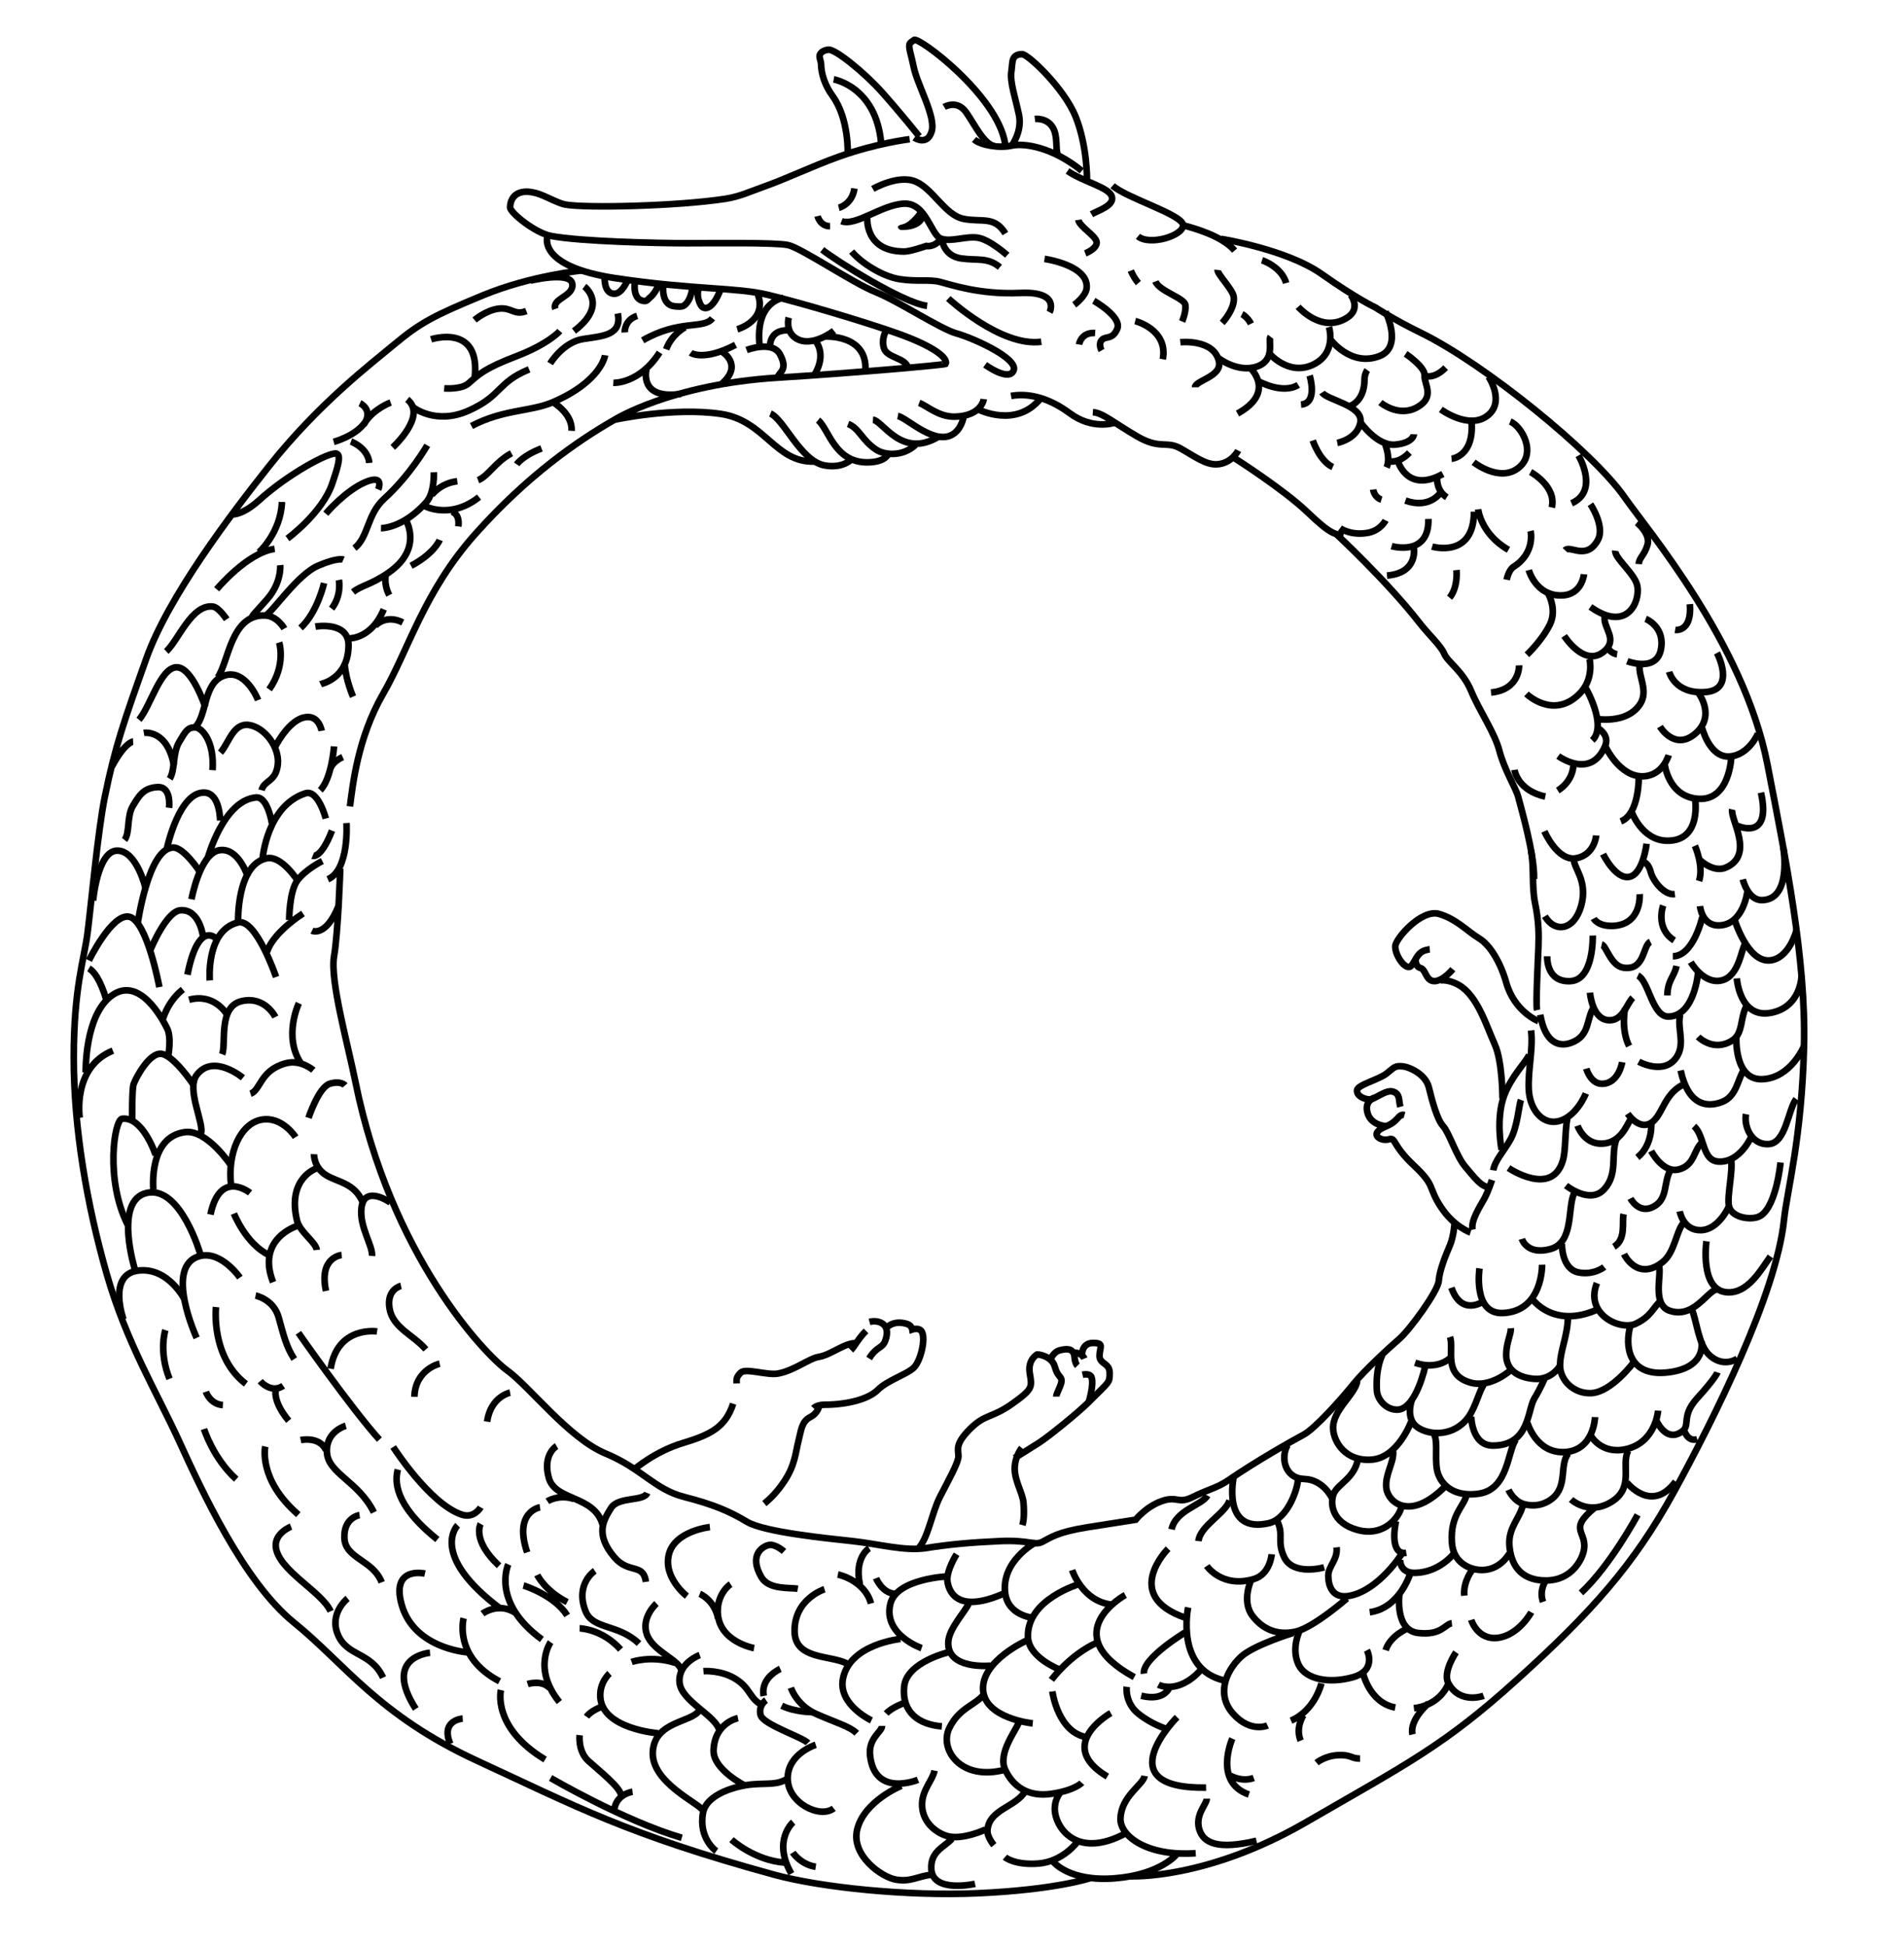 <svg xmlns="http://www.w3.org/2000/svg" width="586" height="599" viewBox="0 0 586 599"><title>Ouroboros by Abake</title><g fill="none" stroke="#000" stroke-width="1.2"><path stroke-width="2.04" d="M279.966 42.842s-9.916 1.134-21.816 5.384c-8.386 2.994-15.497 6.56-23.814 9.505-3.486 1.234-6.757 2.788-11.107 3.458-14.734 2.266-42.997 2.903-49.229 1.77-2.026-.368-5.185-2.137-7.754-3.117-2.053-.782-3.728-.85-4.146-.85-4.25 0-5.1 3.116-5.1 4.816 0 1.7 7.732 7.853 12.466 8.784 8.997 1.772 33.716 2.266 41.934 2.266 8.216 0 27.2-.282 31.166.568 3.966.85 19.832 11.616 26.916 14.45 7.084 2.832 19.834 11.332 24.934 12.75 5.1 1.416 18.984 7.65 17.566 11.332-1.416 3.684-8.782-1.7-8.782-1.7M253.05 76.842c4.25 3.4 24.934 16.434 32.3 17.284"/><path stroke-width="2.04" d="M262.116 77.408c2.834 3.4 9.35 7.65 14.734 8.5 5.382.85 9.066 0 12.466.85 3.4.85 12.182 3.967 24.65 3.4 12.466-.566 9.066 5.95 9.066 5.95M291.866 91.858s16.152 15.017 28.618 13.317M259 68.058c4.25 1.7 12.466-5.1 19.266-5.383 6.8-.283 8.218 9.633 11.334 10.767 3.116 1.133 7.652-.85 11.334-.284 3.682.567 9.066 5.384 9.066 5.384"/><path stroke-width="2.04" d="M266.932 66.642s-1.135 10.766 11.334 10.766c1.982 0 6.8-1.7 6.8-1.7s2.55.568 4.532-2.266M268.632 58.142s7.791-4.534 13.175-2.266c5.384 2.266 9.066 10.341 14.734 11.475 5.666 1.132 9.491-.993 12.891 4.532M168.475 72.875s-3.188 9.137 21.037 12.75c24.225 3.612 36.975 2.762 46.75 5.1 9.775 2.337 30.6 8.5 40.588 12.112 9.987 3.613 14.91 7.121 14.237 9.138-.105.32-28.775 2.849-51.637 4.25-32.938 2.02-50.362 12.962-50.362 12.962s18.067-3.966 32.724-1.805c13.708 2.018 16.683 15.087 28.9 14.662"/><path stroke-width="2.04" d="M237.113 127.274c4.144 1.7 9.265 14.532 16.575 15.938 5.525 1.063 8.182-1.7 8.182-1.7"/><path stroke-width="2.04" d="M251.775 129.294c3.4 2.763 5.144 13.697 16.15 12.963 4.782-.318 5.42-2.55 5.42-2.55"/><path stroke-width="2.04" d="M261.02 130.462c3.507 1.382 4.214 5.035 8.712 7.97 2.445 1.592 7.97 2.23 12.007-1.488M268.67 129.187c2.975.213 8.82 12.113 20.187 5.207"/><path stroke-width="2.04" d="M276.32 128.02c2.87.531 11.9 9.774 17.532 5.206 2.344-1.904 2.762-5.207 2.762-5.207"/><path stroke-width="2.04" d="M282.907 123.982c2.445.957 6.057 4.357 10.945 4.25 8.31-.18 8.925-5.42 8.925-5.42M301.075 126s11.582 5.95 19.125-3.295"/><path stroke-width="2.04" d="M311.17 121.857c4.675-.85 11.05.107 18.062 5.312 7.013 5.207 13.6 2.975 13.6 2.975"/><path stroke-width="2.04" d="M336.35 126.85c3.082.212 6.482 3.294 13.6 7.437 7.12 4.145 9.032 1.275 13.388 3.72 4.357 2.443 7.7 5.047 11.157 4.887 4.568-.212 6.587-4.25 6.587-4.25M321.475 79.675s13.707 1.912 12.963 9.032c-.266 2.534-3.825 5.1-3.825 5.1M331.887 67.67c.32 2.124 5.525 4.887 5.633 6.906.105 2.018-3.508 3.4-3.508 3.4M335.925 65.933c1.984-1.133 7.225-2.69 6.234-5.525-.991-2.833-8.641-4.39-13.6-7.79M342.443 57.15c4.25 3.824 21.675 8.924 21.675 12.183 0 3.258-10.343 6.375-13.884 3.4M364.118 69.333c3.257.85 12.04 3.26 15.866 7.792M355.618 86.617c1.132 2.975 8.923 5.1 9.207 7.225.284 2.125-.991 5.1-.991 5.1M374.741 83.074c-.141 1.275 4.609 5.939 4.959 8.217.566 3.683-3.541 8.075-3.541 8.075M336.632 92.567s8.782 4.957 7.225 8.641c-1.557 3.684-3.775 1.913-4.957 3.684-.85 1.275.141 2.975.141 2.975M332.1 106.024s.564-3.825 4.957-3.54M349.382 98.8s10.2 2.55 8.5 11.758M363.266 105.316s10.408-1.092 11.9 5.95c.991 4.675-7.366 5.808-7.366 7.933"/><path stroke-width="2.04" d="M374.882 110.133s5.95 4.675 11.9 2.692c5.95-1.983 3.4-8.075 4.25-9.208"/><path stroke-width="2.04" d="M390.607 108.716s5.95 7.084 13.46 3.54c7.508-3.54 4.958-11.615 4.958-11.615"/><path stroke-width="2.04" d="M409.591 104.608s6.25 8.397 15.016 4.96c7.225-2.835 1.843-13.6 1.843-13.6M260.912 47.375s.425-10.838-4.675-17.85c-2.502-3.441-3.488-7.028-3.529-9.74-.013-.931-.624-2.079-.437-2.762.376-1.382 2.19-1.687 2.691-1.736 2.125-.212 11.05 7.013 16.47 13.068 5.418 6.057 11.475 13.6 11.475 13.6"/><path stroke-width="2.04" d="M281.42 42.382s3.932 2.657 5.312-1.913c1.382-4.57-4.355-14.132-5.525-19.87-.73-3.585-1.54-5.664-1.31-6.87.135-.722 1.09-1.06 1.415-1.417 1.17-1.275 25.82 17.107 28.052 31.982"/><path stroke-width="2.04" d="M299.8 42.912c2.02 1.807 7.757 2.763 11.582 1.913 3.825-.85 12.538.425 21.568 7.757"/><path stroke-width="2.04" d="M311.382 44.824s3.295-4.357 2.232-9.457c-1.062-5.1-2.87-10.2-2.339-13.387.248-1.483.165-3.086.64-4.002.541-1.054 1.689-1.31 2.655-1.31 1.807 0 12.897 10.412 16.47 19.231 3.612 8.925 3.505 19.338 3.505 19.338"/><path stroke-width="2.04" d="M318.5 36.608s3.543-.425 5.384 2.41c1.841 2.832.85 6.8 1.7 8.64M290.591 32.925s3.966-2.41 6.8 1.7c2.834 4.108 5.384 9.633 8.641 10.34M256.591 24.425s13.032 2.266 14.591 19.55M399.534 94.408s7.133 8.327 15.016 3.4c4.534-2.833 1.134-7.083 1.134-7.083M388.413 80.1s5.95 1.912 7.437 7.012M384.8 113.25s8.075 7.437-3.932 14.025M387.032 117.182s7.545 4.357 12.538 1.275M403.075 115.587s2.657 8.5-2.657 8.925M406.9 120.794c1.488 2.338 12.645 3.932 11.795 9.138-.85 5.207-7.12 6.375-7.12 6.375M404.032 135.562s2.125 6.375 6.163 8.182"/><path stroke-width="2.04" d="M414.87 125.15s5.1-.95 5.1-8.5c0-1.595.85-2.763.85-2.763M424.857 123.875s5.525 4.675 11.263 1.487c5.737-3.187 2.125-7.12 2.337-9.775.213-2.657-5.843-6.695-5.843-6.695M438.457 115.587s2.657 1.382 6.482-2.445M443.45 126s8.5 6.27 14.237 2.02c5.738-4.253.425-12.115.425-12.115M418.693 129.932s5.1 7.437 10.732 6.907c5.63-.532 5.738-3.188 5.738-3.188M426.343 136.837s1.7 4.037.425 7.013M427.087 141.832s3.083 1.275 6.695-2.55M430.17 141.725s2.762 10.307 13.92 4.144M446.743 141.194s7.012-.637 6.162-11.475M453.543 142.257s7.862 6.27 13.707 1.807c5.843-4.465 1.168-12.857-2.445-14.345M379.984 141.017s15.159 9.632 22.525 16.716c7.366 7.084 8.214 6.375 10.907 7.225M412.425 162.55s3.283 2.41 8.641 1.416c3.825-.708 5.384-3.825 5.384-3.825M422.625 150.65s.284 2.408 2.55 3.116M442.318 146.967s-.425 3.966 2.975 6.091M443.309 151.642s-3.257 5.1-10.766 2.41M428.293 168.074s11.614 3.4 11.332-8.358M435.093 168.358s1.698 7.934-8.218 8.784M440.759 168.217s12.891 3.825 12.891-10.766M454.925 156.742s.85 7.65 9.35 12.466M471.075 163.4s1.564 6.72-5.241 11.05c-1.559.99-2.125 3.966-2.125 3.966M470.509 175.442s2.215 8.17 10.341 7.791c6.093-.282 6.659-6.516 6.659-6.516M471.075 145.267s8.077 4.391 6.518 10.91M485.809 140.167s6.516 10.91-2.125 14.734M489.493 155.183s4.605 6.838 2.266 11.05c-3.541 6.375-8.502 1.417-10.059 3.117M497.141 169.492c-.282 2.266 6.152 7.135 6.8 10.91.85 4.956-3.259 14.306-14.45 6.374"/><path stroke-width="2.04" d="M493.884 189.75c-.568 3.54 4.411 7.109-.425 10.908-5.95 4.675-12.043-4.958-12.043-4.958M494.875 199.24c.709 1.843 2.834 2.126 2.834 2.126M506.491 190.458s6.093 2.408 4.675 9.492c-.755 3.77-3.674 4.513-6.22 4.392-2.2-.103-4.121-.851-4.121-.851M515.559 193.858s5.24.849 4.532-7.933M503.802 160.85s4.251 3.4 3.259 6.8c-.993 3.4-2.552 3.825-2.693 5.95M448.27 175.44s.567 5.242-2.125 8.5M476.177 182.1s3.257 5.1.85 10.058-7.082 9.35-7.082 9.35M467.536 204.766s.284 7.508-8.641 8.358M469.802 213.55s8.136 7.916 16.15.14c4.817-4.674 3.259-10.908 3.259-10.908M504.653 204.908c-.425 3.258 2.751 7.708.142 11.758-4.11 6.375-13.742 4.534-13.742 4.534M487.794 211.283s7.083 11.9 2.267 16.575"/><path stroke-width="2.04" d="M491.903 224.175s3.542 1.983 2.125 5.383c-4.396 10.556-14.45 3.117-14.45 3.117M484.253 235.366s.14 4.817-4.817 7.933M466.12 236.925s.848 6.373 9.49 8.216"/><path stroke-width="2.04" d="M494.028 229.558s4.392 9.775 11.9 9.35c5.908-.333 7.65-6.517 7.65-6.517M510.886 223.608s4.418 7.538 10.767 2.267c6.658-5.525.991-12.75.991-12.75"/><path stroke-width="2.04" d="M513.72 206.75s1.698 6.94 11.19 6.233c9.493-.707 3.54-12.042 3.54-12.042M523.778 223.75s2.267 9.35 8.358 9.066c6.09-.284 8.925-7.084 8.925-7.084M532.844 232.957s-.425 13.317-9.916 12.892c-9.59-.43-10.625-10.908-10.625-10.908"/><path stroke-width="2.04" d="M521.653 245.425s2.406 13.516-8.642 13.316c-7.791-.141-10.908-9.066-10.908-9.066M504.37 238.907s.283 11.617-5.526 13.884M475.325 255.837s4.037 9.35 9.775 8.288c5.737-1.063 6.162-7.013 6.162-7.013M493.387 262.85s3.825 7.862 8.075 7.012c4.25-.85 5.313-10.2 5.313-10.2M506.137 265.4s1.275.425 1.913 2.975c.637 2.55 4.037 7.225 7.437 6.8M521.65 260.3s2.762 6.162 1.275 10.837M523.209 264.692s4.153 4.036 8.075 2.266c8.784-3.966 1.136-14.875 1.843-17.85M534.543 254.067s10.837 5.17 7.437-10.13M504.652 275.175s.743 9.49-8.36 9.775c-4.533.14-5.808-2.268-5.808-2.268M484.391 264.408c-.141 2.692 4.391 6.658 2.266 14.308-2.125 7.65-8.075 8.5-11.19 3.259M548.869 260.934s2.71 16.082-6.68 16.082c-4.25 0-5.807-6.375-5.807-6.375"/><path stroke-width="2.04" d="M537.798 274.325s-1.134 10.2-8.64 10.482c-5.393.202-5.95-5.95-5.95-5.95M523.914 282.257s-2.69 12.042-9.066 12.042"/><path stroke-width="2.04" d="M533.832 282.966s3.946 13.084 10.766 12.608c6.091-.425 8.32-9.312 8.32-9.312M490.2 287.925s.425 13.6-6.8 14.025c-7.225.425-7.225-6.7-7.225-7.65M492.962 290.687c1.383.32 2.8 6.562 6.695 7.12 6.693.955 5.843-6.8 8.288-7.97M511.875 278.682s-2.55 7.012 3.4 10.732"/><path stroke-width="2.04" d="M520.375 296.107s3.932 6.907 9.457 5.632c5.525-1.275 6.055-9.882 7.33-11.264"/><path stroke-width="2.04" d="M504.084 300.251c3.4 1.557 4.391 12.75 9.491 12.607 8.092-.226 9.066-13.74 9.066-13.74M489.35 305.492s.648 8.7 6.234 8.5c3.966-.14 5.1-5.1 6.941-6.94M534.543 301.101s.851 12.325 10.343 10.625c9.49-1.7 9.576-11.419 9.576-11.419"/><path stroke-width="2.04" d="M537.518 309.601c-1.982 3.682-1.003 8.476-4.391 10.625-5.81 3.682-10.484-1.134-10.484-1.134"/><path stroke-width="2.04" d="M534.402 319.233s-.71 13.318 8.075 12.893c8.784-.425 12.748-10.201 12.748-10.201"/><path stroke-width="2.04" d="M536.527 329.576c-1.7 2.691-2.125 7.791-6.375 9.491-5.034 2.015-10.624.849-12.891-9.634M537.377 342.892c-.71 3.541 1.557 9.493 6.94 9.21 5.385-.285 5.95-10.485 8.5-13.885"/><path stroke-width="2.04" d="M539.077 349.692s-3.541 8.216-10.2 7.791c-5.092-.324-4.11-7.789-7.51-10.907"/><path stroke-width="2.04" d="M532.702 356.633c.85 3.26-1.274 11.477-.566 14.593.707 3.116 5.525 4.25 8.64 3.4 5.8-1.582 7.224-16.859 7.224-16.859"/><path stroke-width="2.04" d="M532.136 371.226s-3.118 7.227-8.643 7.368c-5.525.141-6.516-5.809-6.516-5.809"/><path stroke-width="2.04" d="M518.252 376.185c-2.41 2.55-2.72 9.316-6.66 12.325-7.79 5.95-11.756-2.55-11.756-2.55M525.193 381.996s-2.171 15.332 6.518 15.725c6.232.282 10.2-6.8 13.175-11.05M523.918 351.537c-2.691 2.266-2.268 7.084-7.225 8.359-4.957 1.275-8.5-5.668-8.5-5.668"/><path stroke-width="2.04" d="M514.143 360.037c-2.266 3.966-.707 8.926-5.241 11.334-4.534 2.407-7.084-2.55-7.084-2.55M517.686 333.97c-5.81 3.117-6.092 9.774-9.775 11.758-3.684 1.984-6.943-2.975-6.943-2.975M501.818 344.596c-1.132 1.416-2.812 7.073-8.641 7.366-5.666.284-7.65-5.525-7.65-5.525M517.118 312.296c-.991 3.966 1.497 8.542-.85 12.607-3.682 6.375-11.9 1.843-11.9 1.843M515.986 297.278c-.71 3.4-2.693 4.25-2.834 9.066M500.118 310.453s-1.275 6.375 1.275 11.475M499.268 326.885s-1.061 6.659-6.232 6.659c-3.542 0-4.818-4.675-4.818-4.675M490.343 310.31c-1.982 3.118-1.132 7.934-5.807 10.2-4.749 2.302-9.026.318-10.484-8.216M471.218 261.86c.993 5.384.14 10.766 1.275 16.291 1.134 5.525 1.135 9.634.993 13.46-.143 3.824-.85 17.422-.425 19.265M471.218 317.11c.709 5.666-.99 12.043-.707 18.134.282 6.091 4.02 10.686 8.64 9.916 5.95-.991 8.926-8.641 8.926-8.641"/><path stroke-width="2.04" d="M482.41 344.026c-.85 4.532-.45 9.95-1.417 13.175-3.4 11.334-16.716 2.266-16.716 2.266M497.568 350.401c-1.982 4.818.566 10.768-3.825 15.584-4.391 4.816-11.757-1.134-11.757-1.134M484.393 367.401c-1.982 4.675 0 15.018-7.225 17-7.225 1.982-8.782-3.116-8.782-3.116"/><path stroke-width="2.04" d="M480.71 382.701s-.21 7.934 5.242 8.925c4.675.85 7.79-1.7 7.79-1.7M508.194 345.3s.71 6.942-4.25 10.908M510.6 389.64c.85 2.692-2.205 11.851 3.257 13.742 2.623.906 4.85.397 6.76-.655 3.454-1.905 5.864-5.588 7.69-5.861M520.616 402.729c1.6 3.63 2.027 10.854 5.284 14.113 3.257 3.26 6.941 2.55 8.782 1.275"/><path stroke-width="2.04" d="M523.632 412.875s1.843 8.075-10.34 9.49c-12.185 1.417-13.317-8.215-11.476-14.45"/><path stroke-width="2.04" d="M511.025 400.407c-2.409 2.268-2.834 4.676-7.509 6.943-4.675 2.266-15.866-2.693-12.041-12.468M499.691 373.633c-.566 2.55.85 7.793-2.975 10.06M474.616 389.219s.29 14.314-12.043 14.875c-9.35.425-7.225-13.743-7.225-13.743M456.482 400.551s-6.659 4.675-9.775-4.25M471.782 399.985s6.516 9.066 19.975 2.975"/><path stroke-width="2.04" d="M482.548 405.369c0 5.525-2.407 10.343-2.407 14.875s4.25 8.782 9.632 8.5c6.251-.326 13.034-9.493 13.034-9.493M480.141 420.244s-2.409 4.532-7.934 4.107c-5.525-.425-8.64-3.116-8.64-7.366 0-3.78 1.556-6.373 1.415-8.216"/><path stroke-width="2.04" d="M465.123 421.519s-6.232 5.807-12.607 3.966c-8.48-2.448-4.959-10.2-6.234-14.025M446.282 417.976s-3.823 3.827-10.766 1.418M438.632 420.526s-2.834 13.318-8.64 13.318c-3.517 0-6.068-3.18-6.235-5.95-.425-7.084 1.7-10.909 1.7-10.909"/><path stroke-width="2.04" d="M434.523 430.869s-2.125 5.664 1.7 8.357c3.825 2.693 11.358 2.89 15.725-3.116 2.266-3.116 3.543-8.784 4.818-10.059M452.798 435.967s.133 8.925 6.658 8.925c11.333 0 10.625-10.909 12.75-14.45 2.125-3.54 3.117-6.09 3.117-6.09"/><path stroke-width="2.04" d="M470.082 437.81s2.691 9.632 11.616 9.066c8.925-.566 9.21-10.766 9.21-10.766"/><path stroke-width="2.04" d="M489.491 441.635s3.1 6.016 10.766 4.391c9.35-1.982 10.06-11.9 10.06-11.9"/><path stroke-width="2.04" d="M509.748 437.101s2.559 6.037 6.8 4.11c4.675-2.126.143-4.678 5.81-10.91 5.665-6.232 6.233-7.932 6.233-7.932M518.248 439.935s.993 3.966 4.11 2.975M501.106 446.453c-2.267 4.391 1.982 11.334-5.1 15.725-7.083 4.391-12.467-.709-12.467-.709M482.69 447.303c-2.835 3.4-.113 10.001-4.96 13.882-1.416 1.134-4.107 2.693-8.216 1.843-3.61-.746-5.24-4.534-5.24-4.534"/><path stroke-width="2.04" d="M468.664 463.31c-.85 3.825-4.533 6.941-4.108 12.325.425 5.384 2.976 10.768 11.192 10.768 8.216 0 11.117-6.737 11.616-8.784 1.56-6.375-5.098-6.518 3.26-13.459M500.68 456.228s7.652 9.775 15.018-.284M466.54 443.053c-2.55 3.4-2.267 15.025-11.05 16.575-4.817.85-10.47-.218-12.75-5.668-1.563-3.736.08-10.244-1.418-12.607"/><path stroke-width="2.04" d="M451.38 459.91c-.566 3.543-5.074 6.067-4.533 14.734.425 6.8 6.084 8.298 8.358 8.5 6.375.566 9.35-5.1 9.35-5.1M417.737 424.987c-.637 4.25-7.65 8.925-7.437 14.663.153 4.124 3.825 10.2 11.9 9.562 8.075-.637 12.112-11.687 12.112-11.687M428.788 446.662c.212 3.613-2.55 7.013-2.125 11.263.425 4.25 7.225 10.625 18.275-.638"/><path stroke-width="2.04" d="M431.337 463.662c-.637 3.188-5.312 9.35-13.387 7.225s-8.713-8.287-7.438-11.262c1.275-2.975 6.375-4.675 7.438-10.625"/><path stroke-width="2.04" d="M396.275 444.75c-2.125 3.612-1.063 10.2 5.1 10.412 6.162.213 8.713 6.163 8.713 6.163"/><path stroke-width="2.04" d="M399.462 455.375c0 2.55-3.036 12.022-8.925 13.387-14.662 3.4-10.837-14.237-10.837-14.237"/><path stroke-width="2.04" d="M393.087 468.125c2.125 4.25-.183 6.075 2.125 11.05 2.763 5.95 12.325 3.187 12.325 3.187M411.362 476.2c.425 3.825-2.55 5.737-2.55 8.712 0 2.975 1.156 7.373 6.8 6.163 8.925-1.913 15.725-12.75 15.725-12.75M429.637 468.125c-1.062 5.312-.637 10.412 3.188 9.775M430.913 480.024s-.216 4.177 4.675 4.038c7.437-.212 11.687-5.737 11.687-5.737M434.1 484.062s-3.188 10.838-12.537 12.112"/><path stroke-width="2.04" d="M430.7 490.65s-1.488 11.05 5.737 11.9c7.225.85 8.288-2.763 10.413-2.976M452.8 498.512s1.912 6.375 8.287 5.525c6.375-.85 10.2-7.862 10.2-7.862M453.225 483s-2.975 3.612-2.55 8.075M475.748 486.403s-2.123 2.972-.848 6.584M504.012 466.212s-8.287 15.512-17.425 24.012M378.425 461.75c-1.275 4.037-9.138 7.862-9.563 12.537M371.413 481.937s4.64 6.899 14.45 4.037c5.1-1.487 5.525-7.65 5.525-7.65M385.012 486.4s-2.922 6.375.425 10.837c3.188 4.25 7.863 6.162 13.388 4.887 5.525-1.275 15.725-10.2 15.725-10.2M397.975 502.55s-12.311 3.765-16.15 7.437c-4.887 4.675-7.437 11.9-2.125 17.638 5.313 5.737 10.413 3.4 10.413 3.4M406.688 518.062s-1.913 8.287-9.35 11.475M401.163 527.837s-2.55 3.825-.85 7.862M405.2 542.5s2.55-2.125 6.587-2.338c4.038-.212 4.038 1.063 6.8 1.063M399.887 502.125s-2.55 5.312-.212 10.2c2.14 4.476 9.35 5.95 16.787 3.825 7.438-2.125 4.25-8.288 4.25-8.288M419.438 514.662s1.912 9.35 9.987 10.838M433.462 501.062s-5.525 2.125-7.012 6.8M448.125 508.5s-4.216 6.137-2.337 9.562c3.612 6.587 10.837 3.825 10.837 3.825M445.788 518.062s-2.125 6.587-10.625 7.65M439.625 524.225s-5.95 5.1-4.888 9.562M379.275 535.062s-5.95 13.387 5.1 17.212M378 546.112s3.825 2.55 7.862 1.063M365.675 494.687s-4.038 19.125 11.262 22.525M359.512 476.625s-14.45 14.45 5.313 21.25M346.337 490.862s-21.675 11.9 2.763 25.288M364.825 502.337s-13.388 8.075-12.75 12.75M356.538 518.487s5.95 3.188 12.962-4.462M360.15 518.7s-1.063 5.1-8.925 3.187M329.975 483.212s3.188 9.775 12.325 10.625"/><path stroke-width="2.04" d="M332.313 487.462s-16.363 4.675-15.938 16.363c.233 6.375 9.775 9.987 9.775 9.987M337.625 505.524C329.125 509.35 323.6 517 323.6 517M346.762 519.125s-.637 4.887 3.613 8.287c4.25 3.4 8.712 4.675 8.712 4.675M362.275 528.475s-22.1 22.1 8.925 21.675M341.875 527.2s-17.425 9.775-1.063 19.55M352.288 546.537c-.425 2.762-7.225 6.162-7.438 13.175-.156 5.168 7.862 11.688 23.162 10.625M371.413 553.55c0 1.7-3.613 4.887-2.338 9.35 1.275 4.462 5.95 6.375 17.638 3.612M371.625 460.262c-1.7 2.975-9.775 4.463-11.05 10.413"/><path stroke-width="2.04" d="M318.712 474.712s-10.551 5.595-9.35 15.512c.85 7.013 8.5 7.65 8.5 7.65M315.95 504.887s-13.813 6.163-13.388 15.088c.425 8.925 15.3 10.412 15.3 10.412"/><path stroke-width="2.04" d="M313.612 529.962c-.85 2.55-6.587 9.563-4.25 14.662 2.338 5.1 7.013 8.5 14.238 7.438 7.225-1.063 9.35-3.4 9.35-3.4M323.884 520.54s1.7 13.035 11.05 14.168M294.416 478.325c-1.416 2.266-3.114 5.948-2.832 8.216.282 2.267 2.125 10.767 17.779 3.684M298.1 493.625c-1.418 2.832-5.974 7.568-6.234 11.616-.566 8.784 13.034 7.366 13.034 7.366"/><path stroke-width="2.04" d="M292.432 508.357s-13.457 2.976-14.166 10.768c-.717 7.905 4.534 11.614 11.616 12.182M303.059 521.108c-2.55 3.683-7.791 4.25-10.909 10.767-3.116 6.516 3.543 16.433 17.212 12.75M291.866 485.125s-15.961.593-17.85 8.5c-2.266 9.49 9.634 13.6 9.634 13.6M269.625 485.69s1.841 4.677 5.95 4.818M277.132 504.39s-15.723 1.56-17.709 12.326c-1.467 7.96 8.784 12.75 8.784 12.75M278.266 524.083s-3.825 1.415-5.525 3.258M326.293 551.708s-2.125 2.408-1.56 6.233c.77 5.195 7.085 13.885 21.25 6.517"/><path stroke-width="2.04" d="M331.675 566.725s-4.391 6.233-12.182 6.8c-7.368.533-10.2-1.984-10.2-1.984M324.168 572.958s4.816 6.234 18.982 5.1c14.166-1.133 19.125-7.508 19.125-7.508M315.527 551.283c-2.975 4.958-11.191 5.525-11.616 12.042-.133 2.024 1.982 4.533 1.982 4.533M303.343 563.04s-7.225 3.4-11.9 1.985c-3.664-1.109-7.791-4.533-7.65-9.917.115-4.397 3.259-7.225 3.825-10.2M293.002 565.875c-2.266 2.55-6.688 3.818-6.375 9.35.425 7.508 13.459 4.533 13.459 4.533"/><path stroke-width="2.04" d="M286.768 576.925c-4.534.566-6.375 2.267-10.91 1.558-4.531-.708-13.968-7.473-12.04-15.442 2.125-8.784 13.6-13.458 13.6-13.458"/><path stroke-width="2.04" d="M271.468 531.166c0 1.84-4.25 3.683-3.684 9.066 1.379 13.07 14.734 7.509 14.734 7.509M257.868 484.557s8.216 1.7 10.2 8.925M267.502 476.482s-4.675 2.835-2.834 11.193M253.76 489.09s-9.371 2.962-9.208 13.035c.143 8.64 10.909 7.225 16.009 9.775M241.293 477.475s-2.691-2.41-4.675-1.984c-1.984.425-6.234 3.116-2.266 9.916 2.281 3.91 8.782 3.118 11.19 3.543M224.86 487.532s-4.057 2.648-3.966 8.5c.142 9.209 11.192 11.193 11.192 11.193M240.16 513.6s-6.233 2.689-5.1 8.357M243.418 519.407s1.7 5.382 7.79 8.075c6.094 2.693 10.344 3.825 12.469 5.95M235.768 523.233s-2.41 1.558-1.7 4.533c.709 2.975 12.89 6.801 14.59 8.642M251.068 536.975s-8.641 2.69-8.641 10.34 10.057 12.468 14.166 9.21M227.127 528.758s-7.225 1.417-7.51 9.917c-.196 5.946 9.776 10.908 9.776 10.908"/><path stroke-width="2.04" d="M242.427 547.316c-3.116 2.125-6.091 1.417-10.91 1.842-4.815.425-14.108 2.9-15.156 8.784-1.418 7.933 4.107 11.758 4.107 11.758M215.368 509.35s-6.66 2.408-6.234 8.358c.425 5.95 11.618 10.343 12.325 15.16M244.127 560.774s-6.516 5.527-.566 15.868M243.986 570.125s2.408 3.685 7.083 4.392M225.143 566.158s6.94 6.377 16.434 7.084"/><path stroke-width="2.04" d="M216.502 514.308s5.382-.425 9.916 2.41c4.534 2.833 4.25 5.951 7.934 7.933M249.936 526.917s-5.384 0-9.35-1.984M202.052 493.483s-4.816 4.252-2.975 9.493c1.84 5.241 9.916 7.793 10.625 11.05M218.486 469.967s-10.768 1.134-12.61 8.36c-1.84 7.224 5.526 12.89 5.526 12.89M215.368 490.508s4.534 1.842 5.666 7.65M183.068 483.426s-6.197 4.062-2.834 12.466c2.268 5.666 10.059 3.824 16.434 9.916M199.218 459.482c-1.134 2.693-8.925.99-11.191 4.675-2.268 3.684-4.952 7.963.99 15.018 4.535 5.382 8.926 1.7 9.776 7.65M194.4 511.476s5.95-2.127 13.459.282M187.6 515.017s-3.169 2.737-2.834 7.366c.709 9.775 17.85 11.05 17.85 11.05"/><path stroke-width="2.04" d="M215.225 526.351c-2.266 3.825-13.741 3.26-14.309 12.75-.566 9.491 14.309 15.866 15.3 17.991M178.391 534.001s-.568 4.96 2.691 7.934c3.26 2.975 10.2 8.357 10.06 10.766M194.682 551.426s-5.525.71-5.666 6.234M169.466 547.176s22.525 13.177 40.375 18.418M185.334 525.219s-3.4 1.132-4.816 3.116M169.466 505.385s-5.666 8.073 2.691 18.416M162.384 518.276s4.391-1.418 6.8 1.275M178.393 501.133s6.94.143 12.609 6.518M161.109 487.958c.566.143 9.634 3.118 13.459 9.21M165.359 484.701s2.266 4.815 9.209 8.357M166.209 463.876s-8.216 1.274-3.966 13.882M171.309 445.033s-4.393 2.55-2.409 9.775c1.984 7.225 14.025 5.242 16.575 14.45M168.475 462.033s3.4-2.264 8.216-.707M156.434 481.442s-5.384 11.616 10.341 23.091M140.85 469.401s-9.066 9.065 13.316 25.782M148.5 496.601s5.1-3.825 10.484 0M142.693 498.017s-3.26 11.902 11.05 19.41M154.168 520.117s-2.834 11.474 13.6 21.391"/><path stroke-width="2.04" d="M130.793 484.276s-9.702-2.254-7.51 8.216c3.119 14.875 20.544 16.01 20.544 16.01M132.35 508.642s-14.732 1.134-4.391 17.284M142.409 528.901s-6.941.425-3.825 7.791M110.675 466.282s-4.959.709-4.675 7.084c.284 6.375 8.784 6.658 11.475 13.6M106.425 438.798s-6.234 1.7-5.809 8.216c.425 6.516 9.775 8.923 14.45 18.416M92.543 443.189s5.807-1.277 7.79 3.116M81.634 445.173s-2.266 10.2 10.2 20.966M89.566 469.823s-5.091 1.982-4.675 6.232c.709 7.225 14.168 13.743 16.859 19.834M106.991 491.923s-5.809 4.534-2.975 11.193c2.877 6.764 10.2 5.242 13.884 13.175M122.434 452.257c-.85 3.4-1.416 10.626 12.184 21.534M157 428.6s-5.95 1.133-7.084 8.925M135.325 419.675s-7.509 1.7-7.791 10.2M123.425 395.733s-4.534.991-3.541 6.941c.991 5.95 7.225 8.077 11.191 12.61M116.057 409.758s-12.184-1.84-14.309 11.475M91.832 410.183s16.15 23.092 24.934 32.867M121.016 445.316s11.23 17.532 21.109 20.825c3.825 1.275 5.807-2.267 5.807-2.267M147.932 468.975s-2.834 4.957 5.666 12.89M80.075 425.06s3.4 3.966 7.084 1.416M84.891 427.61s-1.134 3.54 3.966 9.632M63.357 428.317s1.275 3.825 5.241 4.11M66.475 402.251s-1.7 15.302 9.209 23.66"/><path stroke-width="2.04" d="M60.525 411.742s-10.333-22.474 1.134-25.216c6.516-1.559 12.182 6.66 12.182 6.66M78.657 398.71s5.525 1.132 7.084 6.657c1.557 5.525 2.266 8.927 4.816 12.893M50.891 409.335s-2.125 6.516 1.275 15.016M62.791 439.792s2.832 9.068 9.916 15.443M105.15 386.244s-7.082.568-4.816 11.05M114.5 386.526c.284-3.116-3.925-8.95-3.259-14.735.85-7.366 8.925-1.697 8.925-1.697"/><path stroke-width="2.04" d="M96.65 355.216s-.141 3.825 3.4 6.233c3.541 2.41 9.066 2.408 11.616 8.642M97.357 359.608s-9.074 2.984-5.95 16.008c.85 3.542 5.81 6.66 6.091 9.067M91.407 377.316S78.8 381.14 84.041 394.6M90.982 349.973s-4.109-6.518-10.484-5.384c-6.375 1.134-10.625 10.057-9.35 20.4M76.957 367.114s-9.209-7.507-12.184 6.659M72 373.489s3.684 9.35 10.766 12.75M56.841 399.982s-5.1-10.2-14.45-8.925C33.041 392.332 38 406.075 38 406.075M41.541 390.773s-6.659-21.393 3.684-23.66c10.341-2.265 16.432 18.844 16.432 18.844"/><path stroke-width="2.04" d="M47.209 366.123s-1.654-16.28 9.775-17.71c6.8-.85 14.166 10.344 14.166 10.344"/><path stroke-width="2.04" d="M47.918 355.498s-3.886-11.961-10.341-11.193c-2.41.287-5.241 18.843 1.7 32.584M61.8 348.912c1.275-2.762-4.585-13.65-1.275-18.062 5.1-6.8 14.238.85 14.238.85M77.1 336.587c3.187-1.062 2.863-7.176 10.837-9.35 4.675-1.275 8.5 2.125 8.5 2.125M91.975 308.75s-4.888 10.2.637 18.487M106.212 334.037s-1.346-1.557-4.746-.495c-3.4 1.063-6.516 10.483-6.516 10.483M84.75 313s-3.188-6.588-10.412-4.888c-7.225 1.7-4.675 12.963-5.95 16.363M69.662 311.937s-3.825-6.375-11.475-4.25M64.563 301.737s-1.26-15.422 8.712-17.85c5.525-1.345 11.688 16.788 11.688 16.788M82.2 293.026s.85-5.1 11.05-11.9M89 283.108s0-8.782 2.55-12.182c2.55-3.4 7.65-5.95 7.65-5.95"/><path stroke-width="2.04" d="M59.532 333.826s-5.95-8.923-9.775-9.49c-3.825-.569-8.075 7.65-8.64 9.35-.569 1.7-.426 11.615-.426 11.615M24.541 344.026s-2.409-15.584 10.2-20.684"/><path stroke-width="2.04" d="M26.384 330.001s-.425-17.568 8.075-23.659c8.5-6.09 15.584 7.366 17 10.2 1.416 2.834.284 8.643.284 8.643M50.041 313.992s1.275-5.525 6.234-9.49M49.05 303.792s-3.825-20.682-9.35-21.675c-5.31-.955-12.325 13.46-12.325 13.46"/><path stroke-width="2.04" d="M46.359 292.176s4.816-11.759 9.209-12.04c5.979-.385 6.94 8.215 6.94 8.215M66.616 288.917s-5.525-6.093-8.925 11.05M27.358 298.02c1.505.885 3.488 3.363 5.4 9.738M73.275 283.887s-.532-17.957 8.925-19.762c4.462-.852 9.35 6.801 9.35 6.801"/><path stroke-width="2.04" d="M58.932 276.77s2.55-14.026 8.5-15.088c5.95-1.063 8.82 8.075 8.82 8.075"/><path stroke-width="2.04" d="M61.482 268.27s-4.845-7.484-8.182-7.438c-7.65.105-10.943 23.482-10.943 23.482"/><path stroke-width="2.04" d="M28.65 277.158s1.382-15.371 7.438-15.371c6.057 0 8.712 11.582 8.712 11.582M51.387 261.044s3.766-17.646 11.688-17.107c4.675.32 4.675 8.607 4.675 8.607M63.925 264.125s4.806-17.813 14.875-18.7c3.613-.32 4.888 7.967 4.888 7.967"/><path stroke-width="2.04" d="M80.82 264.232s1.31-16.234 13.175-20.082c3.932-1.275 6.27 7.757 6.27 7.757M96.225 263.382s2.55 1.062 5.95-7.757M106.637 253.287s.958 14.45-5.737 17.32M38.32 258.494c1.7-2.125.637-7.225 2.55-10.412 1.912-3.188 3.294-5.632 7.65-5.845 4.357-.212 3.507 6.375 3.507 6.375M52.238 239.687c1.7-2.762.85-7.862 2.87-11.262 2.017-3.4 2.655-4.57 4.887-4.57 2.23 0 6.055 4.462 5.418 13.175M67.857 231.612c2.657-3.082 3.932-9.137 8.713-8.5 4.782.638 9.562 6.8 8.925 12.22-.638 5.418-4.143 4.675-4.993 7.862"/><path stroke-width="2.04" d="M84.537 230.125s3.825-7.863 8.713-9.245c4.887-1.38 5.737 4.037 5.737 4.037M98.563 243.194c3.507-3.507 4.25-13.494 4.25-13.494M101.75 236.5s.32-1.913 3.72-3.508M44.27 225.557s7.12-1.275 9.244 9.882M59.995 223.857c3.825-3.613 2.444-13.707 9.032-15.938 6.587-2.232 10.412 7.543 10.412 7.543"/><path stroke-width="2.04" d="M42.782 221.52c3.507-4.146 6.482-15.726 11.37-16.15 4.887-.426 9.03 12.217 9.03 12.217M67.007 208.45c3.4-4.676 4.056-19.65 14.77-19.02 3.612.212 5.737 4.037 5.737 4.037M51.175 200.482c3.72-3.4 7.798-14.583 14.345-13.813 1.805.213 4.25 3.93 4.25 3.93"/><path stroke-width="2.04" d="M81.775 189.432c2.232-1.275 9.882-12.645 16.045-15.3 6.162-2.657 7.862-1.913 7.862-1.913M99.732 179.444s-2.02 9.032-7.225 13.813M85.92 197.72s2.232 7.012-3.083 14.45M98.67 210.575c.425-.213 8.464-1.7 8.607-11.9.105-7.65-10.202-5.845-10.202-5.845M107.7 196.444s6.695.107 10.412-8.925M115.457 192.62s3.188-3.72 8.5-1.063M106.107 204.52c.32 4.781 2.55 9.881 2.55 9.881M66.688 181.357s9.35-11.263 17.85-12.432M86.238 173.92s.532 5.312-4.038 10.519c-4.57 5.205-4.145 4.355-4.887 5.95M79.225 170.307c.32 0 7.225-6.375 7.545-15.832"/><path stroke-width="2.04" d="M88.47 165.737s10.776-7.89 13.812-17c1.382-4.145 2.975-8.712 1.275-9.137-2.263-.567-14.812 6.22-23.8 14.342-5.525 4.995-8.712 4.358-8.712 4.358M100.262 158.087s5.95-7.013 12.113-9.67c6.162-2.655 4.037 2.232 4.037 2.232M109.082 168.712c4.357-3.4 3.845-10.389 9.138-15.195 8.075-7.33 13.282-16.468 13.282-16.468M108.02 135.882s5.207 1.912 5.632 6.587M117.262 162.55s6.687.132 13.92-7.97c2.656-2.975 2.338-9.243 2.338-9.243M132.882 152.35s2.55-3.613 7.863-4.25M130.97 155.857s7.757 4.037 16.47-2.87M138.938 157.45s2.657.424 2.125 4.57M125.02 160.107c0 .32 5.096 8.777-5.313 16.044-5.632 3.93-8.395 3.93-11.05 6.056M104.3 178.487s.957 4.675-2.232 8.82M118.75 176.894s-.745 2.87 1.063 6.27M135.325 166.162s-1.595 4.145-8.82 7.97M120.238 123.875s-4.995 1.807-7.863 6.057c-2.87 4.25-9.67 6.055-9.67 6.055M110.782 124.087s4.357 2.02 1.17 6.587M120.875 137.687s10.732-9.775 4.462-14.77"/><path stroke-width="2.04" d="M127.037 125.257s7.013 5.737 17.32 1.062c10.305-4.675 8.5-8.5 18.488-12.645M172.3 101.882s-3.4 3.932-13.387 7.757c-9.988 3.825-11.583 5.63-14.77 8.393-2.213 1.919-7.438 1.487-7.438 1.487M132.67 104.432s15.512-5.1 13.387 12.112M161.995 95.72c-3.72 1.487-4.463-1.17-8.395-.745-3.93.425-7.543 3.507-7.543 3.507M163.27 86.37s12.22-2.976 12.857.956c.637 3.93-6.375 4.463-5.207 7.756M179.845 88.175s7.544 5.632-3.188 13.707M169.325 111.87s3.932-6.588 10.2-7.545c6.27-.956 11.9-1.168 10.625-7.863M192.275 102.307s-.213-3.825 3.825-5.1M186.22 109.32s-1.037 7.984-16.045 14.45c-6.905 2.974-15.088 2.124-25.075 7.331M188.77 117.82s7.97.424 14.237-9.35M198.97 113.675s-2.55 9.457 10.625 7.544M212.57 108.574s3.825 2.763 13.812-2.444M219.262 97.95c-2.657 3.507-9.987.212-21.462 6.8M210.87 100.712s-4.145 2.125-5.845 6.8M222.238 108.257s6.587 3.932 0 9.775M229.782 107.725s7.97-3.083 10.307 1.382c2.338 4.462.106 5.205-.637 6.693M242.743 97.737s-1.158 4.24 2.232 6.375c4.888 3.082 11.688-2.337 11.688-2.337M250.82 104.75s3.932 3.932-.213 10.732M254.007 103.582s13.07-.745 12.325 10.52M272.813 101.562s-1.7 2.657-.745 5.632c.957 2.975 6.482 2.868 7.332 5.843M241.043 91.682s-8.82 1.062-7.225 14.982M237.007 106.875s-.532-5.525 5.738-5.208M204.175 87.432s-.957 6.27 3.295 6.8c1.062.132 2.378.275 3.106-.238 2.18-1.539 2.524-5.5 2.524-5.5M215.12 88.387s-.694 1.819-.15 3.72c.252.878.768 2.453 1.744 2.655 2.941.609 5.1-5.843 5.1-5.843M195.462 86.37s-1.166 6.13 2.975 6.269c.74.024 1.005-.592 1.527-.996 1.737-1.347 2.723-3.999 2.723-3.999M186.113 84.774s-.527 5.357 2.762 5.633c2.55.212 4.25-4.145 4.25-4.145M258.15 63.951s4.109-.99 4.816-5.95M290.025 74.292s.709 4.534 5.809 5.241c5.1.71 8.075-.423 11.9 2.693M251.634 66.5s.709 3.116 3.825 3.116M382.25 96.675s1.7.85 2.762 2.975M348.038 83.287s.85 2.125 2.337 3.825M411.362 164.462s15.639 14.521 25.5 27.2c2.975 3.825 6.588 7.012 7.65 9.562 1.063 2.55 5.738 5.313 8.288 11.475 2.55 6.163 7.225 12.75 8.712 18.488 1.488 5.737 5.1 11.475 5.738 14.025.637 2.55 5.1 17.637 4.887 25.287M470.65 324.687c-1.488 2.762-5.443 6.555-7.65 12.325-2.762 7.225-.85 16.787-.85 16.787"/><path stroke-width="2.04" d="M468.1 338.5c-.637 1.7-1.063 8.287-3.188 12.112-2.124 3.825-4.887 6.587-5.312 9.563M459.175 363.15s-1.063 3.4-2.338 5.737c-1.275 2.338-4.25 6.8-3.612 9.563M452.587 379.3s-5.1-1.7-9.137-7.863c-4.037-6.162-1.488-6.375-8.287-12.75-6.8-6.375-5.526-8.712-7.65-8.075-2.125.638-4.604-.78-3.613-2.196.991-1.416 2.834-1.558 4.675-2.833 1.841-1.275 2.127-2.833 3.684-2.408"/><path stroke-width="2.04" d="M422.943 337.862s-3.152.921-2.02 4.746c1.134 3.825 5.668 3.967 5.668 3.967"/><path stroke-width="2.04" d="M430.984 340.625c-.568-2.125-.002-3.967-2.268-4.675-2.266-.71-5.666 2.551-7.366 2.408-1.7-.142-3.827-1.133-3.684-2.833.143-1.7 6.8-3.258 9.209-5.242s2.55-2.266 4.675-2.125c2.125.141 7.223 2.408 8.216 6.516.993 4.11 2.552 9.917 4.393 11.9 1.841 1.984 4.107 9.349 6.8 12.467 2.693 3.117 5.241 6.8 7.791 6.233M462.434 338.075s-.002-11.474-2.409-16.717c-2.407-5.242-5.204-14.805-10.907-18.133-3.4-1.984-5.88-1.488-5.88-1.488M447.134 298.266s-2.973 3.683-5.666 3.683c-2.693 0-2.586-3.612-4.286-4.037-1.7-.425-1.487-2.763-1.487-2.763"/><path stroke-width="2.04" d="M440.05 292.175s-1.957.12-3.116 1.275c-1.396 1.39-2.108 3.876-3.116 4.108-1.843.425-4.536-3.966-4.393-6.375.143-2.408 8.075-11.476 13.459-9.917 5.384 1.559 8.784 5.384 12.325 7.509 3.541 2.125 6.72 7.774 8.359 13.6 2.55 9.066 9.916 11.9 9.916 11.9M447.7 376.112s-.213 4.25-1.488 7.225c-1.275 2.975-3.187 7.65-3.4 10.838-.212 3.187-8.925 15.087-12.112 17.85-3.188 2.762-10.838 9.775-14.238 14.025-3.4 4.25-11.687 13.6-15.3 15.512-3.612 1.913-14.71 8.214-23.162 14.025-3.4 2.338-6.163 2.763-10.838 5.1-4.675 2.338-4.675-.425-9.562 1.275-4.888 1.7-8.075 5.738-8.075 5.738s-5.525.85-14.875 2.337c-9.35 1.488-11.263 3.188-13.813 4.463-2.55 1.275-3.825-.638-13.175-.213-9.35.425-15.937 1.063-22.525 2.125-6.587 1.063-14.875-1.275-22.737-2.125-7.863-.85-27.2-2.762-32.513-5.95-5.312-3.187-10.2-5.312-19.337-7.65-9.138-2.337-12.963-8.712-24.225-13.387-11.263-4.675-23.375-20.613-30.175-25.5-6.8-4.888-35.913-35.275-46.75-88.825-2.373-11.73-7.863-31.238-6.588-38.675 1.275-7.438 1.913-26.988 1.913-26.988M107.7 248.187c.85-6.375 2.337-21.037 10.2-34.637 7.862-13.6 12.537-31.45 28.475-49.3 15.938-17.85 31.238-28.475 42.712-35.063"/><path stroke-width="2.04" d="M179.035 83.258s-15.66 1.518-30.535 7.68c-14.875 6.163-19.055 8.285-27.2 15.088-6.92 5.779-23.154 18.09-38.463 37.4-11.794 14.875-31.025 40.163-37.825 59.288-6.8 19.125-9.574 26.938-12.75 42.5-2.125 10.412-4.25 33.575-5.312 41.862-1.063 8.288-4.25 16.788-4.25 38.463s4.037 45.262 10.2 66.725c6.016 20.957 15.303 36.09 22.312 51.425 6.8 14.875 19.763 43.137 35.275 55.675 15.513 12.537 25.925 28.475 56.313 42.5 30.387 14.025 46.051 22.63 91.375 35.062 14.719 4.038 41.244 6.676 62.687 5.738 24.225-1.063 34.854-4.706 34.854-4.706M40.975 228.212s-2.468.126-6.547 7.713M347.975 577.423s23.225 1.202 54.037-16.648c30.813-17.85 42.288-23.375 65.025-43.988 22.738-20.612 35.913-35.275 48.238-57.8 12.325-22.525 31.438-60.809 33.788-83.512.95-9.177 5.482-24.987 6.162-53.55.637-26.775-5.54-57.245-11.262-86.7-7.225-37.188-36.933-72.118-43.988-82.238-9.775-14.025-43.287-41.123-62.688-50.575-8.287-4.037-13.917-7.755-13.917-7.755S417.632 92 406.795 84.35c-10.838-7.65-31.025-10.838-31.025-10.838M170.175 123.77s6.108 3.518 5.737 8.819M147.12 147.782c3.082-1.17 5.312-5.632 10.307-8.288M159.02 142.894s1.807-2.657 7.65-4.887M96.012 286.437s4.27 2.115 8.191-7.655M226.912 101.35s9.704-2.77 6.127-11.266"/><path stroke-width="2.04" d="M226.714 425.762c-.033-1.353-.14-1.924 1.261-3.325 1.487-1.488 8.145.898 11.475.284 4.995-.921 9.583-4.653 12.485-5.119 3.985-.637 8.447-4.727 11.952-4.197M195.287 452.134s6.34-5.472 14.84-8.022 13.175-4.887 15.512-12.112M266.543 409.582c-2.438 2.437-3.465 4.74-4.675 5.95M267.607 406.82c2.763-.745 6.815.6 4.837 5.834-.915 2.419-2.605 1.603-4.944 5.428"/><path stroke-width="2.04" d="M272.712 408.723s2.105-2.631 6.475-1.266c1.376.43 1.593 1.7 1.593 1.7s1.753-.585 2.657.318c1.753 1.754 0 9.244-2.125 11.37-2.125 2.124-8.129 3.877-11.157 6.904-3.027 3.03-9.9 4.57-16.468 4.57-2.337 0-3.294 1.063-3.294 1.063"/><path stroke-width="2.04" d="M252.13 432.5s-.143 2.262-2.8 3.644c-2.655 1.38-2.762 4.143-3.612 7.438-.85 3.293-.981 7.26-4.356 12.325-2.123 3.184-4.248 5.302-6.111 6.827M282.521 476.664c3.132-3.134 4.247-11.086 6.795-16.045 2.55-4.959 5.668-10.482 5.668-12.466s-1.204-3.614 3.541-8.359 6.659-3.257 13.034-7.791c6.375-4.534 6.09-5.1 5.382-9.35-.707-4.25 2.268-5.809 2.268-5.809 1.134 0 4.673.85 5.454 3.825.78 2.975 2.055 2.904 2.055 4.25s-1.63 3.896-1.63 4.887"/><path stroke-width="2.04" d="M331.604 420.312c-.886-.886-.92-3.046-.92-3.046-.495-2.479-2.55-2.197-4.534-1.7-1.984.496-2.873 2.893-2.873 2.893M330.896 416.274s2.163.177 2.834 1.842"/><path stroke-width="2.04" d="M332.99 417.116s-.181-3.815 3.431-3.815c3.613 0 1.984 1.345 1.984 3.966 0 2.622 3.116 2.124 3.116 5.241 0 3.118.094 2.452-6.446 8.997-3.364 3.364-12.466 10.695-15.229 12.466-2.762 1.771-7.58 4.746-7.58 4.746"/><path stroke-width="2.04" d="M333.163 423.075s2.27-.546 2.762.744c.85 2.23-.85 7.684-.85 7.684M314.462 445.6s-2.16 2.585-2.16 6.41 2.444 7.485 2.693 10.448c.287 3.474.07 5.514-.308 6.914"/><path fill="#000" stroke="none" d="M282.883 64.44s-2.562 4.042-5.183 4.61c-2.62.566-.637 1.7-.637 1.7s6.371.634 7.859-3.829"/></g></svg>